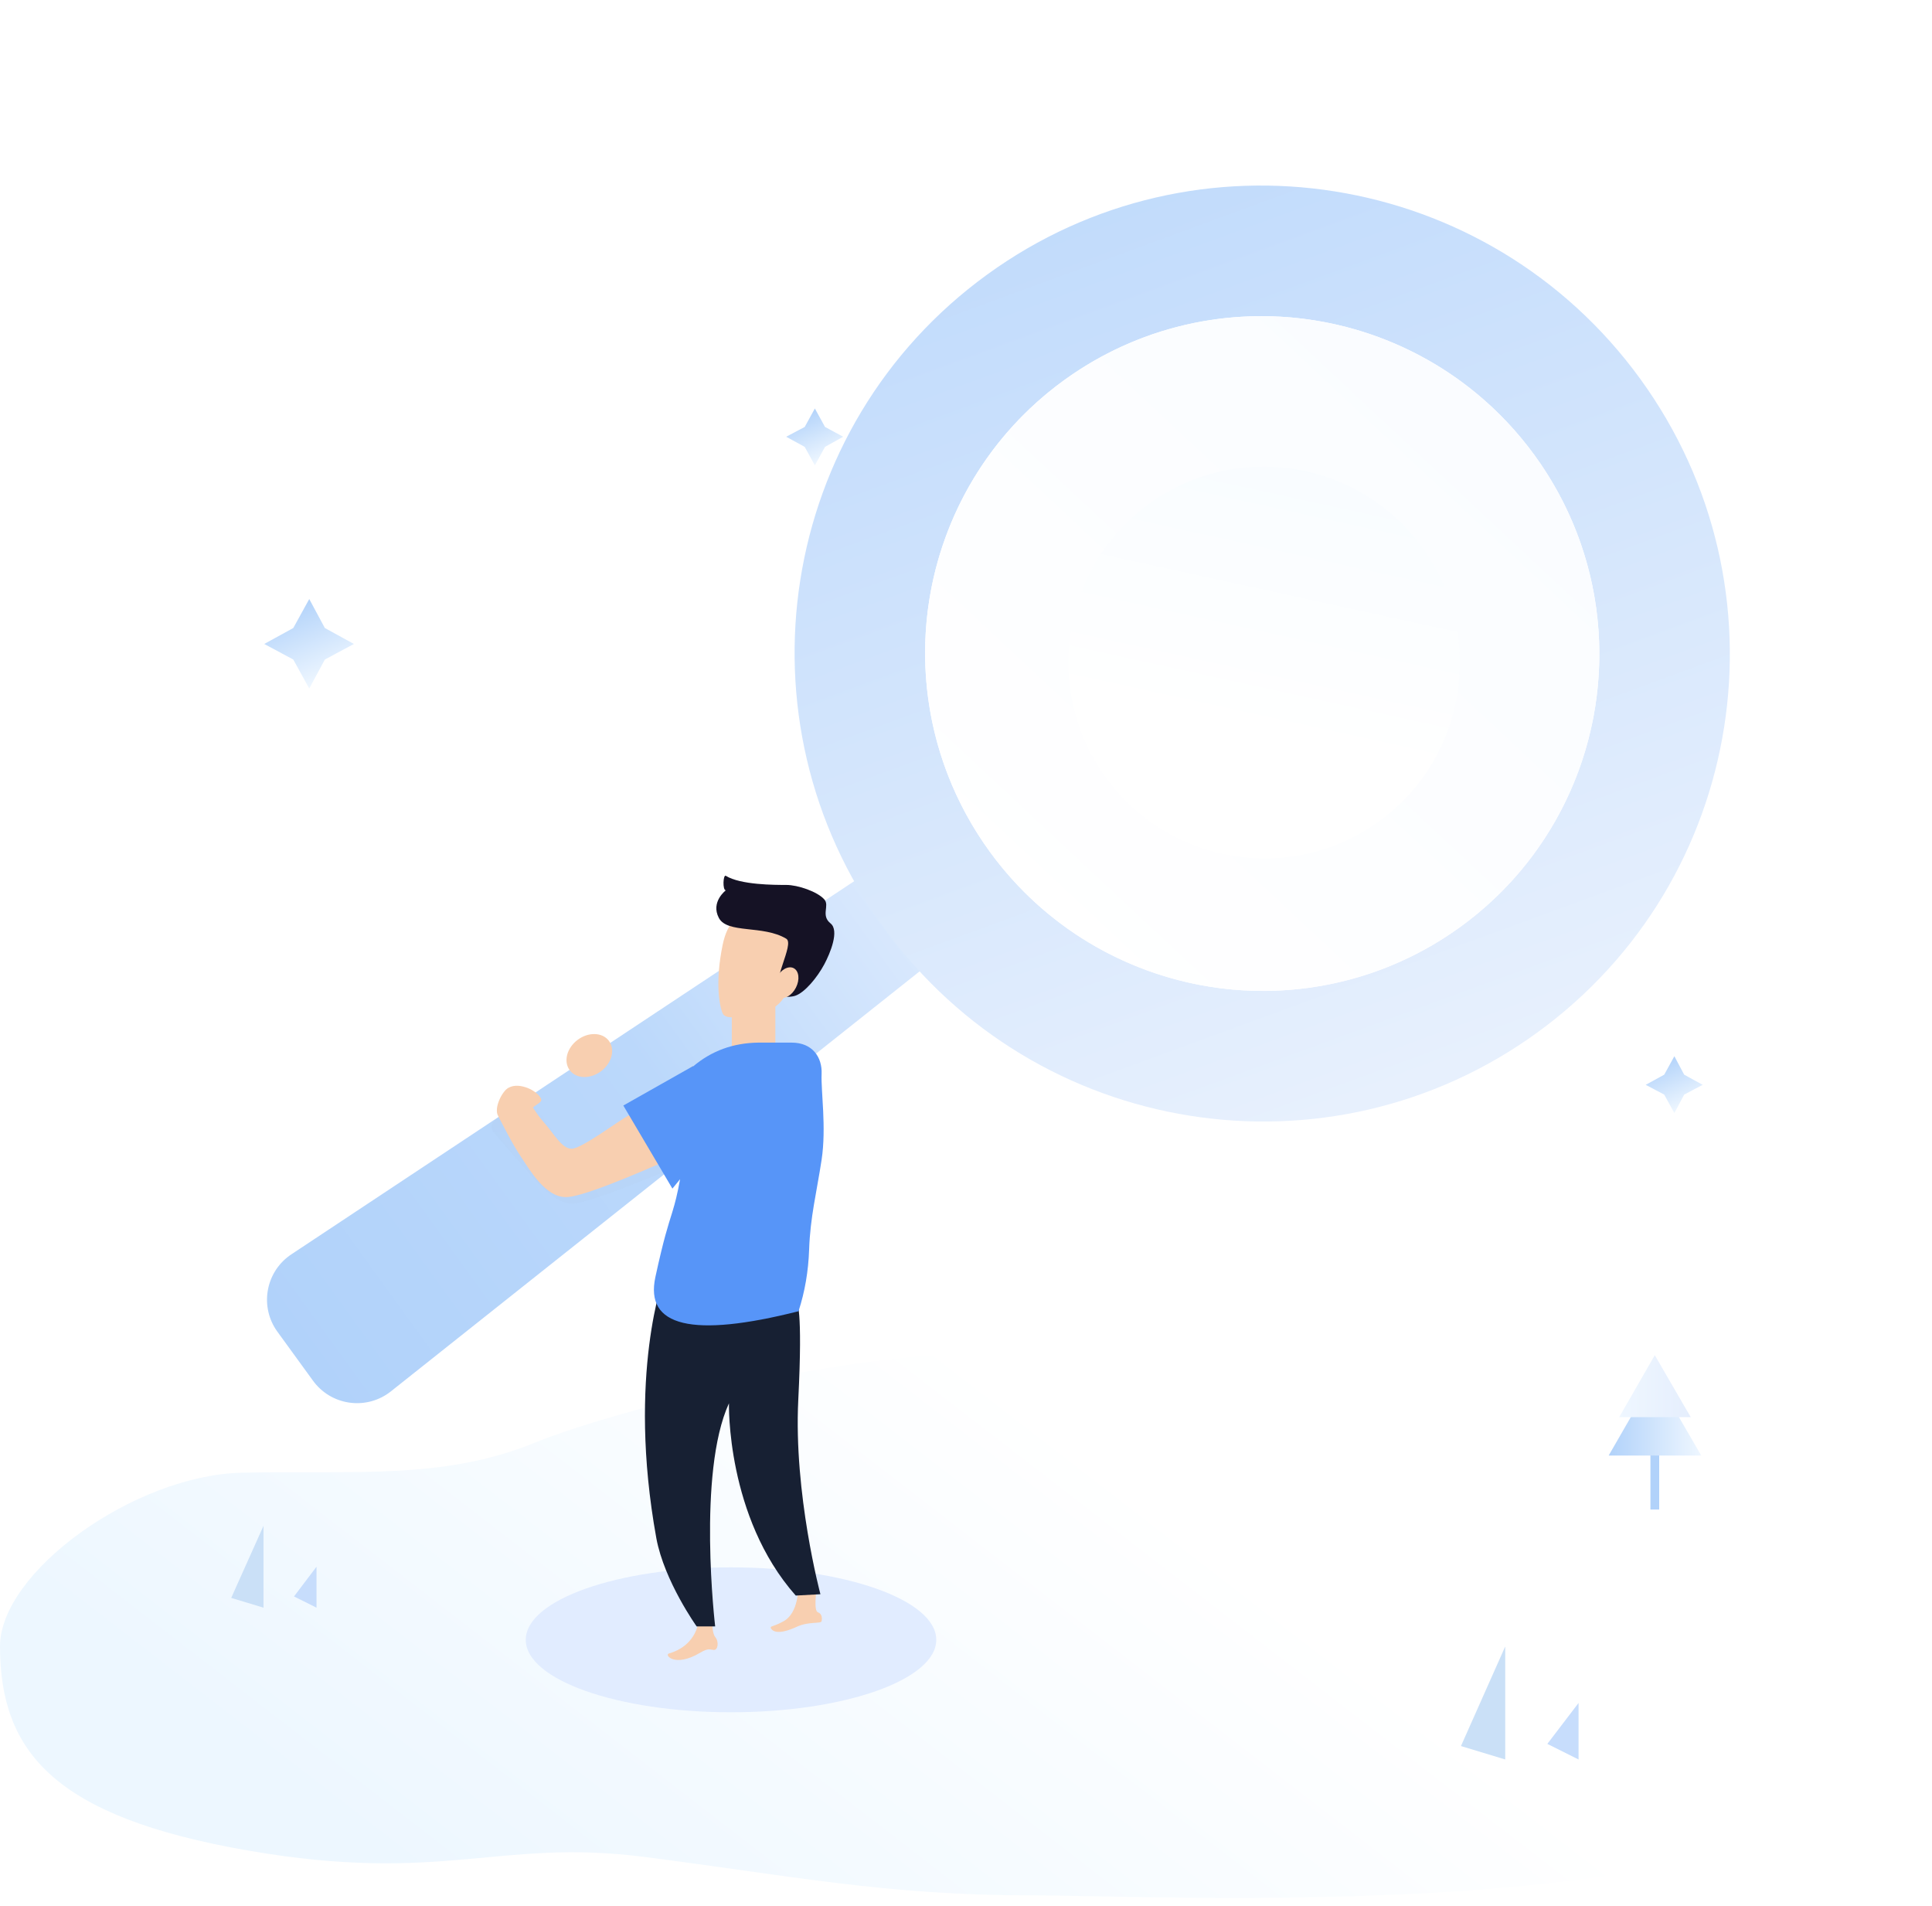 <?xml version="1.0" encoding="UTF-8"?>
<svg width="220px" height="217px" viewBox="0 0 220 217" version="1.1" xmlns="http://www.w3.org/2000/svg" xmlns:xlink="http://www.w3.org/1999/xlink">
    <title>编组_2</title>
    <defs>
        <linearGradient x1="64.075%" y1="45.129%" x2="11.134%" y2="65.76%" id="linearGradient-1">
            <stop stop-color="#FFFFFF" offset="0%"></stop>
            <stop stop-color="#EDF7FF" offset="100%"></stop>
        </linearGradient>
        <linearGradient x1="-0.087%" y1="50.184%" x2="99.991%" y2="50.184%" id="linearGradient-2">
            <stop stop-color="#B1D2FA" offset="0%"></stop>
            <stop stop-color="#EFF7FF" offset="100%"></stop>
        </linearGradient>
        <linearGradient x1="-0.095%" y1="50.04%" x2="99.972%" y2="50.04%" id="linearGradient-3">
            <stop stop-color="#EFF7FF" offset="0%"></stop>
            <stop stop-color="#E5EEFD" offset="100%"></stop>
        </linearGradient>
        <linearGradient x1="50%" y1="-15.275%" x2="50%" y2="100%" id="linearGradient-4">
            <stop stop-color="#E7F0FE" offset="0%"></stop>
            <stop stop-color="#BBD8FB" offset="48.225%"></stop>
            <stop stop-color="#B1D2FA" offset="100%"></stop>
        </linearGradient>
        <linearGradient x1="-23.932%" y1="28.671%" x2="96.988%" y2="63.125%" id="linearGradient-5">
            <stop stop-color="#B8D6FB" offset="0%"></stop>
            <stop stop-color="#E7F0FD" offset="100%"></stop>
        </linearGradient>
        <linearGradient x1="39.017%" y1="0.209%" x2="58.653%" y2="99.791%" id="linearGradient-6">
            <stop stop-color="#E6F2FE" offset="0%"></stop>
            <stop stop-color="#FFFFFF" offset="100%"></stop>
        </linearGradient>
        <linearGradient x1="13.969%" y1="8.395%" x2="63.018%" y2="63.308%" id="linearGradient-7">
            <stop stop-color="#F8FCFF" offset="0%"></stop>
            <stop stop-color="#FFFFFF" offset="100%"></stop>
        </linearGradient>
        <linearGradient x1="30.49%" y1="5.257%" x2="68.463%" y2="91.145%" id="linearGradient-8">
            <stop stop-color="#B1D2FA" offset="0%"></stop>
            <stop stop-color="#EFF7FF" offset="100%"></stop>
        </linearGradient>
        <linearGradient x1="30.352%" y1="5.515%" x2="68.324%" y2="91.402%" id="linearGradient-9">
            <stop stop-color="#B1D2FA" offset="0%"></stop>
            <stop stop-color="#EFF7FF" offset="100%"></stop>
        </linearGradient>
        <linearGradient x1="30.241%" y1="5.346%" x2="68.255%" y2="91.329%" id="linearGradient-10">
            <stop stop-color="#B1D2FA" offset="0%"></stop>
            <stop stop-color="#EFF7FF" offset="100%"></stop>
        </linearGradient>
        <linearGradient x1="50%" y1="0%" x2="50%" y2="99.879%" id="linearGradient-11">
            <stop stop-color="#4D5153" offset="0%"></stop>
            <stop stop-color="#7F8283" offset="100%"></stop>
        </linearGradient>
        <filter x="-16.2%" y="-32.8%" width="132.4%" height="165.6%" filterUnits="objectBoundingBox" id="filter-12">
            <feGaussianBlur stdDeviation="1.24" in="SourceGraphic"></feGaussianBlur>
        </filter>
    </defs>
    <g id="页面-1" stroke="none" stroke-width="1" fill="none" fill-rule="evenodd">
        <g id="1_2新增客户" transform="translate(-371, -268)">
            <g id="编组-279" transform="translate(113, 88)">
                <g id="编组-2" transform="translate(258, 180)">
                    <g id="编组-4" transform="translate(28.519, 191.568)"></g>
                    <g id="编组-8" transform="translate(0, 154.09)" fill-rule="nonzero">
                        <path d="M122.714,1.183 C124.326,1.641 126.021,1.956 127.716,2.243 C136.974,3.732 161.98,7.542 173.387,7.198 C187.523,6.768 226.953,17.424 218.935,41.713 C210.917,66.003 134.039,61.707 117.424,61.707 C100.808,61.707 89.897,59.444 73.323,57.324 C56.749,55.205 50.425,60.446 28.271,56.608 C6.117,52.77 0.041,45.351 0,33.407 C-0.041,24.928 15.252,13.872 27.527,13.585 C40.216,13.299 50.425,14.445 60.882,10.177 C70.967,6.052 107.05,-3.286 122.714,1.183 Z" id="路径" fill="url(#linearGradient-1)"></path>
                        <g id="编组" transform="translate(26.328, 19.631)">
                            <polygon id="路径" fill="#CAE0F7" points="3.679 0 4.69888823e-14 8.208 3.679 9.321"></polygon>
                            <polygon id="路径" fill="#C7DDFC" points="9.713 4.661 7.15 8.043 9.713 9.321"></polygon>
                        </g>
                        <g id="编组" transform="translate(183.183, 0.205)">
                            <rect id="矩形" fill="#B1D2FA" x="4.753" y="10.641" width="1" height="6.929"></rect>
                            <polygon id="路径" fill="url(#linearGradient-2)" points="5.249 2.31 0 11.425 10.54 11.425 5.249 2.31 0 11.425 10.54 11.425"></polygon>
                            <polygon id="路径" fill="url(#linearGradient-3)" points="5.249 9.37808464e-14 1.199 7.053 9.341 7.053 5.249 9.37808464e-14 1.199 7.053 9.341 7.053"></polygon>
                        </g>
                        <g id="编组" transform="translate(166.361, 33.366)">
                            <polygon id="路径" fill="#CAE0F7" points="5.042 -9.37808464e-14 4.69888823e-14 11.342 5.042 12.869"></polygon>
                            <polygon id="路径" fill="#C7DDFC" points="13.392 6.434 9.837 11.095 13.392 12.869"></polygon>
                        </g>
                    </g>
                    <g id="放大镜" transform="translate(110.196, 98.774) rotate(54) translate(-110.196, -98.774) translate(56.878, 4.116)">
                        <path d="M47.118,102.701 L59.518,102.701 L62.96,182.85 C63.107,186.271 60.453,189.163 57.032,189.31 C56.943,189.314 56.855,189.316 56.766,189.316 L49.87,189.316 C46.446,189.316 43.67,186.54 43.67,183.116 C43.67,183.027 43.672,182.939 43.676,182.85 L47.118,102.701 L47.118,102.701 Z" id="矩形" fill="url(#linearGradient-4)"></path>
                        <path d="M53.318,0 C82.765,0 106.636,23.821 106.636,53.206 C106.636,82.591 82.765,106.413 53.318,106.413 C23.871,106.413 1.50364423e-12,82.591 1.50364423e-12,53.206 C1.50364423e-12,23.821 23.871,0 53.318,0 Z M53.318,14.848 C32.089,14.848 14.879,32.022 14.879,53.206 C14.879,74.391 32.089,91.564 53.318,91.564 C74.547,91.564 91.757,74.391 91.757,53.206 C91.757,32.022 74.547,14.848 53.318,14.848 Z" id="形状结合" fill="url(#linearGradient-5)"></path>
                        <ellipse id="椭圆形" fill="#FFFFFF" cx="53.318" cy="53.206" rx="38.439" ry="38.358"></ellipse>
                        <ellipse id="椭圆形" fill="url(#linearGradient-6)" opacity="0.199" cx="53.318" cy="53.206" rx="38.439" ry="38.358"></ellipse>
                        <ellipse id="椭圆形" fill="url(#linearGradient-7)" cx="54.272" cy="53.639" rx="22.319" ry="22.272"></ellipse>
                    </g>
                    <ellipse id="椭圆形" fill="#F8CFB0" transform="translate(67.107, 120.18) rotate(-37) translate(-67.107, -120.18) " cx="67.107" cy="120.18" rx="2.788" ry="2.229"></ellipse>
                    <polygon id="路径" fill="url(#linearGradient-8)" fill-rule="nonzero" points="92.79 46.509 93.947 48.612 96.014 49.726 93.947 50.881 92.79 52.984 91.633 50.881 89.525 49.726 91.633 48.612"></polygon>
                    <polygon id="路径" fill="url(#linearGradient-9)" fill-rule="nonzero" points="190.664 120.255 191.78 122.359 193.888 123.514 191.78 124.627 190.664 126.731 189.507 124.627 187.399 123.514 189.507 122.359"></polygon>
                    <polygon id="路径" fill="url(#linearGradient-10)" fill-rule="nonzero" points="35.215 68.204 36.992 71.504 40.299 73.318 36.992 75.092 35.215 78.392 33.396 75.092 30.09 73.318 33.396 71.504"></polygon>
                    <ellipse id="椭圆形" fill="#E1ECFF" fill-rule="nonzero" cx="83.242" cy="186.702" rx="23.372" ry="8.249"></ellipse>
                    <g id="编组-87" transform="translate(55.964, 99.703)">
                        <g id="编组-8" transform="translate(17.475, 45.464)" fill-rule="nonzero">
                            <path d="M6.125,39.183 C6.125,39.183 6.097,42.111 2.707,43.101 C2.211,43.266 3.41,44.71 6.262,43.019 C7.254,42.441 7.336,42.648 7.832,42.689 C8.328,42.73 8.452,41.74 7.998,41.204 C7.667,40.792 7.667,39.637 7.667,39.637 C6.639,39.334 6.125,39.183 6.125,39.183 Z" id="路径" fill="#F8CFB0"></path>
                            <path d="M17.463,35.471 C17.463,35.471 17.545,38.482 15.768,39.43 C15.107,39.802 14.652,39.925 14.446,40.008 C14.322,40.049 14.28,40.173 14.363,40.255 C14.57,40.585 15.231,40.998 17.297,40.049 C18.62,39.43 20.025,39.719 20.108,39.43 C20.191,39.142 20.191,38.564 19.695,38.399 C19.199,38.234 19.529,35.925 19.529,35.925 L17.463,35.471 Z" id="路径" fill="#F8CFB0"></path>
                            <path d="M2.211,0 C2.211,0 -2.087,11.3 1.302,29.98 C2.211,34.867 5.89,40.008 5.89,40.008 L7.998,40.008 C7.998,40.008 5.931,22.549 9.568,14.608 C9.568,14.608 9.238,27.537 17.173,36.496 L19.984,36.343 C19.984,36.343 16.925,24.89 17.463,14.201 C18,3.512 17.284,3.093 17.284,3.093 L2.211,0 Z" id="路径" fill="#172033"></path>
                        </g>
                        <rect id="矩形" fill="#F8CFB0" transform="translate(29.846, 17.13) scale(-1, 1) translate(-29.846, -17.13) " x="27.366" y="14.036" width="4.96" height="6.187"></rect>
                        <path d="M25.853,7.324 C25.666,12.875 27.261,15.65 30.639,15.65 C32.687,16.278 33.838,16.278 34.094,15.65 C34.478,14.707 34.942,12.082 34.094,7.919 C33.529,5.143 32.223,4.065 30.178,4.683 L25.853,7.324 Z" id="路径-12" fill="#F8CFB0" transform="translate(30.205, 10.317) scale(-1, 1) translate(-30.205, -10.317) "></path>
                        <path d="M26.741,10.082 C26.061,8.803 25.009,6.254 26.031,5.433 C27.175,4.514 26.108,3.418 26.741,2.701 C27.527,1.812 29.751,1.051 31.078,1.051 C32.405,1.051 36.285,1.051 37.955,0.014 C38.265,-0.178 38.354,1.664 37.955,1.664 C37.955,1.664 39.711,2.981 38.752,4.806 C37.792,6.631 33.716,5.587 31.078,7.173 C30.072,7.778 32.958,12.269 31.798,13.676 C31.684,13.814 30.62,13.854 30.072,13.676 C28.964,13.316 27.531,11.564 26.741,10.082 Z" id="路径-13" fill="#151225" transform="translate(32.322, 6.897) scale(-1, 1) translate(-32.322, -6.897) "></path>
                        <ellipse id="椭圆形" fill="#F8CFB0" transform="translate(33.566, 12.18) scale(-1, 1) rotate(-27) translate(-33.566, -12.18) " cx="33.566" cy="12.18" rx="1.239" ry="1.857"></ellipse>
                        <polygon id="路径-26" fill="#FDB354" transform="translate(21.787, 27.323) scale(-1, 1) rotate(64) translate(-21.787, -27.323) " points="23.141 22.363 27.355 30.708 19.662 32.282 16.219 25.887"></polygon>
                        <polygon id="路径-26" transform="translate(21.066, 28.737) scale(-1, 1) rotate(65) translate(-21.066, -28.737) " points="22.401 23.763 27.422 31.973 18.702 33.711 14.71 27.727"></polygon>
                        <path d="M0,32.325 C7.891,35.669 12.501,37.341 13.829,37.341 C15.157,37.341 16.956,35.972 19.225,33.234 C20.872,31.342 22.03,30.007 22.7,29.23 C23.704,28.063 21.67,27.192 20.188,26.212 C18.705,25.231 17.885,27.856 16.675,29.23 C15.465,30.603 14.376,33.006 13.059,32.325 C11.742,31.643 8.438,29.093 7.381,28.561 C6.107,27.918 4.925,27.528 3.838,27.389 L0,32.325 Z" id="路径-15" fill="url(#linearGradient-11)" opacity="0.16" filter="url(#filter-12)" transform="translate(11.484, 31.669) scale(-1, 1) translate(-11.484, -31.669) "></path>
                        <path d="M0.614,31.087 C8.71,34.759 13.54,36.595 15.104,36.595 C17.449,36.595 19.19,33.546 20.234,31.988 C21.277,30.431 22.366,28.2 22.838,27.323 C23.31,26.446 22.397,24.578 21.675,24.164 C20.953,23.751 20.129,23.921 19.476,24.164 C18.561,24.506 17.737,25.322 17.943,25.656 C18.148,25.991 18.934,26.295 18.832,26.446 C18.259,27.297 18.107,27.518 17.639,28.049 C16.43,29.422 15.571,31.087 14.444,31.087 C13.317,31.087 9.052,27.856 7.996,27.323 C6.721,26.681 5.54,26.29 4.452,26.151 L0.614,31.087 Z" id="路径-15" fill="#F8CFB0" transform="translate(11.791, 30.255) scale(-1, 1) translate(-11.791, -30.255) "></path>
                        <path d="M22.456,19.004 C25.316,19.04 27.791,19.945 29.881,21.719 L29.903,21.688 L37.825,26.167 L32.236,35.624 L31.361,34.554 C31.685,36.32 31.932,37.253 32.205,38.156 L32.291,38.439 C32.714,39.808 33.222,41.301 34.173,45.692 C35.398,51.346 29.965,52.645 17.875,49.589 C17.155,47.379 16.753,45.039 16.668,42.568 C16.542,38.862 15.805,36.023 15.246,32.342 C14.687,28.662 15.332,24.49 15.246,22.585 C15.16,20.681 16.281,19.004 18.655,19.004 L22.456,19.004 L22.456,19.004 Z" id="形状结合" fill="#5795F8" transform="translate(26.42, 35.1) scale(-1, 1) translate(-26.42, -35.1) "></path>
                    </g>
                </g>
            </g>
        </g>
    </g>
</svg>